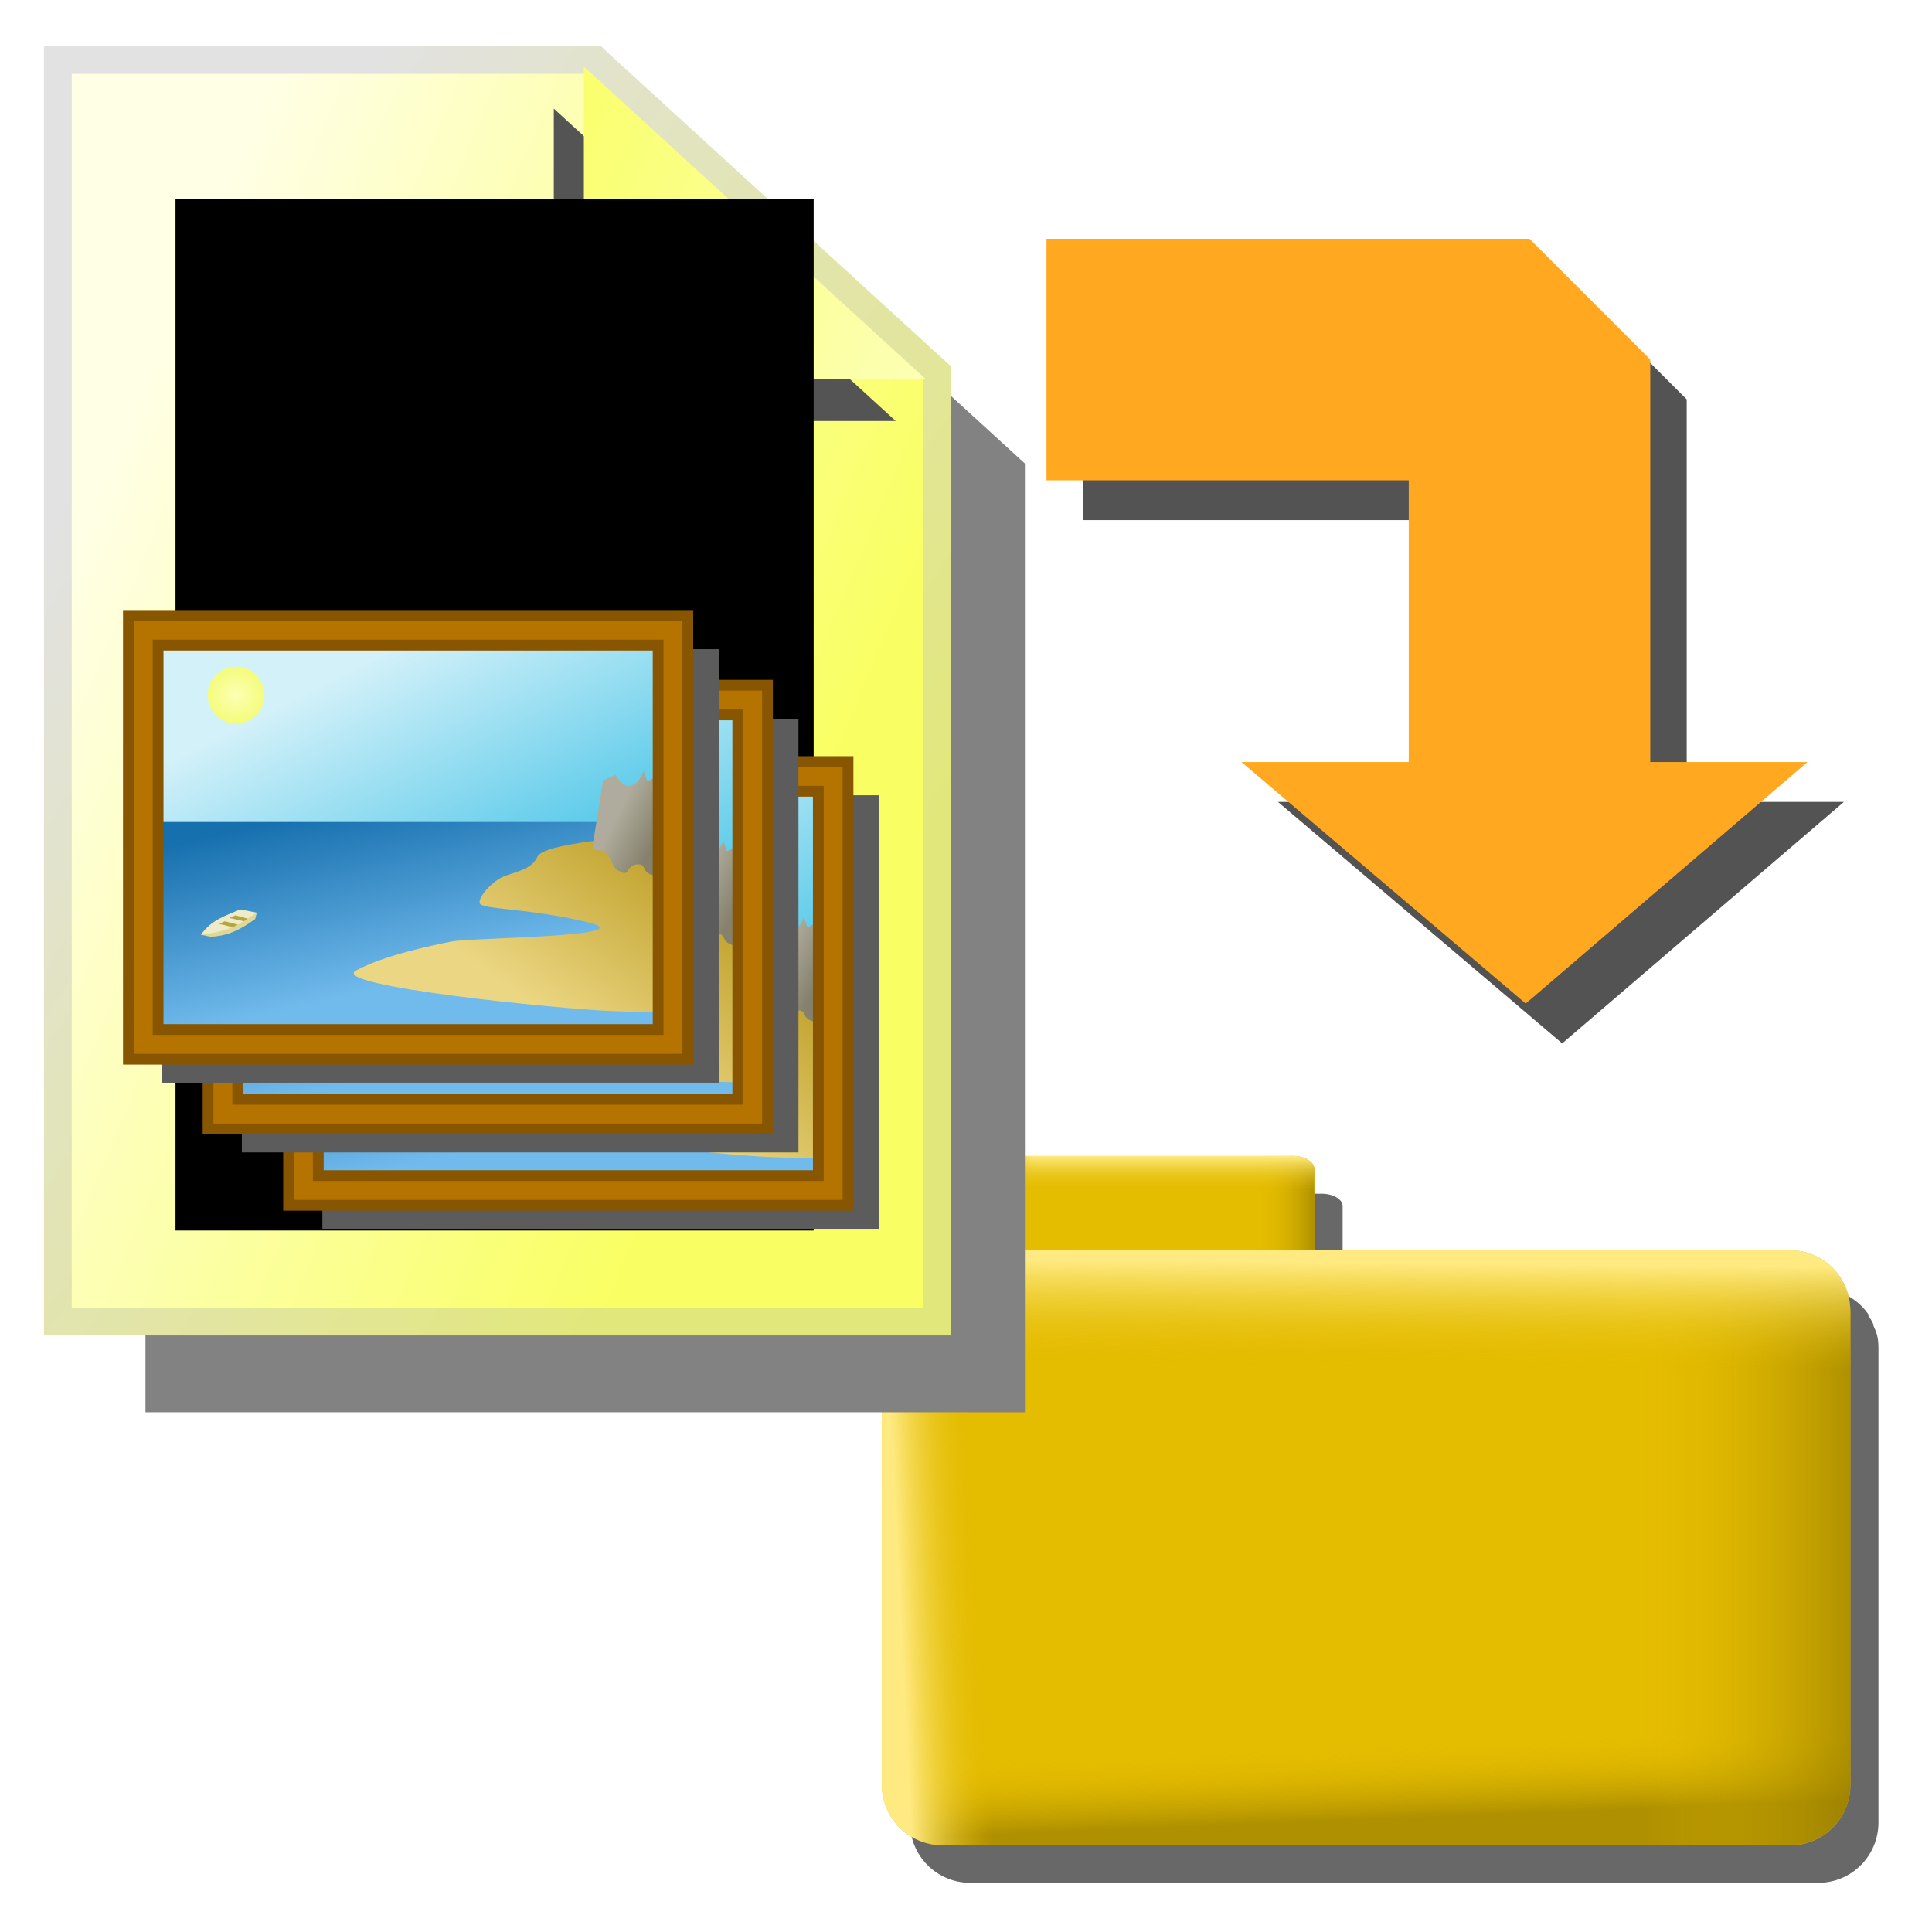 <?xml version="1.0" encoding="UTF-8" standalone="no"?>
<!-- Created with Inkscape (http://www.inkscape.org/) -->

<svg
   xmlns:dc="http://purl.org/dc/elements/1.1/"
   xmlns:cc="http://creativecommons.org/ns#"
   xmlns:rdf="http://www.w3.org/1999/02/22-rdf-syntax-ns#"
   xmlns:svg="http://www.w3.org/2000/svg"
   xmlns="http://www.w3.org/2000/svg"
   xmlns:xlink="http://www.w3.org/1999/xlink"
   xmlns:sodipodi="http://sodipodi.sourceforge.net/DTD/sodipodi-0.dtd"
   xmlns:inkscape="http://www.inkscape.org/namespaces/inkscape"
   width="48px"
   height="48px"
   id="svg2383"
   sodipodi:version="0.32"
   inkscape:version="0.47 r22583"
   sodipodi:docname="file_yellow_paintings_save.svg"
   inkscape:output_extension="org.inkscape.output.svg.inkscape"
   version="1.1">
  <title
     id="title2964">Save File with Paintings</title>
  <defs
     id="defs2385">
    <marker
       inkscape:stockid="Arrow1Mend"
       orient="auto"
       refY="0.0"
       refX="0.0"
       id="Arrow1Mend"
       style="overflow:visible;">
      <path
         id="path3654"
         d="M 0.0,0.0 L 5.0,-5.0 L -12.5,0.0 L 5.0,5.0 L 0.0,0.0 z "
         style="fill-rule:evenodd;stroke:#000000;stroke-width:1.0pt;marker-start:none;"
         transform="scale(0.4) rotate(180) translate(10,0)" />
    </marker>
    <marker
       inkscape:stockid="Arrow2Mend"
       orient="auto"
       refY="0.0"
       refX="0.0"
       id="Arrow2Mend"
       style="overflow:visible;">
      <path
         id="path3672"
         style="font-size:12.0;fill-rule:evenodd;stroke-width:0.625;stroke-linejoin:round;"
         d="M 8.719,4.034 L -2.207,0.016 L 8.719,-4.002 C 6.973,-1.63 6.983,1.616 8.719,4.034 z "
         transform="scale(0.6) rotate(180) translate(0,0)" />
    </marker>
    <marker
       inkscape:stockid="Arrow2Lend"
       orient="auto"
       refY="0.0"
       refX="0.0"
       id="Arrow2Lend"
       style="overflow:visible;">
      <path
         id="path3666"
         style="font-size:12.0;fill-rule:evenodd;stroke-width:0.625;stroke-linejoin:round;"
         d="M 8.719,4.034 L -2.207,0.016 L 8.719,-4.002 C 6.973,-1.63 6.983,1.616 8.719,4.034 z "
         transform="scale(1.1) rotate(180) translate(1,0)" />
    </marker>
    <linearGradient
       id="linearGradient3355">
      <stop
         id="stop3357"
         offset="0"
         style="stop-color:#e4bc00;stop-opacity:0" />
      <stop
         id="stop3359"
         offset="1"
         style="stop-color:#977d00;stop-opacity:0.699" />
    </linearGradient>
    <linearGradient
       id="linearGradient3349">
      <stop
         style="stop-color:#e4bc00;stop-opacity:0"
         offset="0"
         id="stop3351" />
      <stop
         style="stop-color:#ffea82;stop-opacity:1"
         offset="1"
         id="stop3353" />
    </linearGradient>
    <linearGradient
       id="linearGradient3343">
      <stop
         id="stop3345"
         offset="0"
         style="stop-color:#e4bc00;stop-opacity:0" />
      <stop
         id="stop3347"
         offset="1"
         style="stop-color:#ffea82;stop-opacity:1" />
    </linearGradient>
    <linearGradient
       id="linearGradient3319">
      <stop
         style="stop-color:#e4bc00;stop-opacity:0"
         offset="0"
         id="stop3321" />
      <stop
         style="stop-color:#ffea82;stop-opacity:1"
         offset="1"
         id="stop3323" />
    </linearGradient>
    <linearGradient
       id="linearGradient3300">
      <stop
         id="stop3302"
         offset="0"
         style="stop-color:#e4bc00;stop-opacity:0" />
      <stop
         id="stop3304"
         offset="1"
         style="stop-color:#ffea82;stop-opacity:1" />
    </linearGradient>
    <linearGradient
       id="linearGradient3266">
      <stop
         style="stop-color:#e4bc00;stop-opacity:0"
         offset="0"
         id="stop3268" />
      <stop
         style="stop-color:#977d00;stop-opacity:0.699"
         offset="1"
         id="stop3270" />
    </linearGradient>
    <linearGradient
       id="linearGradient3183">
      <stop
         id="stop3185"
         offset="0"
         style="stop-color:#e2e77c;stop-opacity:1;" />
      <stop
         id="stop3187"
         offset="1"
         style="stop-color:#e2e2e2;stop-opacity:1" />
    </linearGradient>
    <linearGradient
       id="linearGradient3167">
      <stop
         style="stop-color:#f9ff63;stop-opacity:1;"
         offset="0"
         id="stop3169" />
      <stop
         style="stop-color:#ffffe5;stop-opacity:1"
         offset="1"
         id="stop3171" />
    </linearGradient>
    <inkscape:perspective
       sodipodi:type="inkscape:persp3d"
       inkscape:vp_x="0 : 24 : 1"
       inkscape:vp_y="0 : 1000 : 0"
       inkscape:vp_z="48 : 24 : 1"
       inkscape:persp3d-origin="24 : 16 : 1"
       id="perspective2391" />
    <linearGradient
       inkscape:collect="always"
       xlink:href="#linearGradient3167"
       id="linearGradient3173"
       x1="30.704"
       y1="23.666"
       x2="6.863"
       y2="13.658"
       gradientUnits="userSpaceOnUse" />
    <linearGradient
       inkscape:collect="always"
       xlink:href="#linearGradient3183"
       id="linearGradient3181"
       x1="32.32"
       y1="28.305"
       x2="8"
       y2="11.739"
       gradientUnits="userSpaceOnUse" />
    <linearGradient
       inkscape:collect="always"
       xlink:href="#linearGradient3167"
       id="linearGradient3191"
       gradientUnits="userSpaceOnUse"
       x1="30.704"
       y1="23.666"
       x2="6.863"
       y2="13.658" />
    <linearGradient
       inkscape:collect="always"
       xlink:href="#linearGradient3183"
       id="linearGradient3193"
       gradientUnits="userSpaceOnUse"
       x1="32.32"
       y1="28.305"
       x2="8"
       y2="11.739" />
    <linearGradient
       inkscape:collect="always"
       xlink:href="#linearGradient3167"
       id="linearGradient3198"
       gradientUnits="userSpaceOnUse"
       x1="30.704"
       y1="23.666"
       x2="6.863"
       y2="13.658"
       gradientTransform="matrix(-0.751,0,0,-0.755,39.8,10.553)" />
    <filter
       inkscape:collect="always"
       id="filter3442"
       x="-0.146"
       width="1.291"
       y="-0.102"
       height="1.204">
      <feGaussianBlur
         inkscape:collect="always"
         stdDeviation="1.765"
         id="feGaussianBlur3444" />
    </filter>
    <filter
       inkscape:collect="always"
       id="filter3458"
       x="-0.458"
       width="1.916"
       y="-0.504"
       height="2.008">
      <feGaussianBlur
         inkscape:collect="always"
         stdDeviation="2.159"
         id="feGaussianBlur3460" />
    </filter>
    <linearGradient
       inkscape:collect="always"
       xlink:href="#linearGradient3167"
       id="linearGradient3462"
       gradientUnits="userSpaceOnUse"
       x1="30.704"
       y1="23.666"
       x2="6.863"
       y2="13.658"
       gradientTransform="matrix(0.751,0,0,0.755,-2.012,0.357)" />
    <linearGradient
       inkscape:collect="always"
       xlink:href="#linearGradient3183"
       id="linearGradient3464"
       gradientUnits="userSpaceOnUse"
       x1="32.32"
       y1="28.305"
       x2="8"
       y2="11.739"
       gradientTransform="matrix(0.751,0,0,0.755,-2.012,0.357)" />
    <linearGradient
       inkscape:collect="always"
       xlink:href="#linearGradient3266"
       id="linearGradient3272"
       x1="33.525"
       y1="43.422"
       x2="33.597"
       y2="45.24"
       gradientUnits="userSpaceOnUse"
       gradientTransform="translate(-0.404,0)" />
    <linearGradient
       inkscape:collect="always"
       xlink:href="#linearGradient3355"
       id="linearGradient3285"
       x1="41.219"
       y1="38.453"
       x2="46.375"
       y2="38.453"
       gradientUnits="userSpaceOnUse"
       gradientTransform="translate(-0.404,0)" />
    <linearGradient
       inkscape:collect="always"
       xlink:href="#linearGradient3349"
       id="linearGradient3298"
       x1="34.737"
       y1="33.951"
       x2="34.758"
       y2="31.375"
       gradientUnits="userSpaceOnUse"
       gradientTransform="translate(-0.404,0)" />
    <linearGradient
       inkscape:collect="always"
       xlink:href="#linearGradient3319"
       id="linearGradient3317"
       x1="24.688"
       y1="37.948"
       x2="22.668"
       y2="38.049"
       gradientUnits="userSpaceOnUse"
       gradientTransform="translate(-0.404,0)" />
    <linearGradient
       inkscape:collect="always"
       xlink:href="#linearGradient3355"
       id="linearGradient3337"
       gradientUnits="userSpaceOnUse"
       x1="48.795"
       y1="19.563"
       x2="52.739"
       y2="19.563"
       gradientTransform="matrix(0.35,0,0,0.216,14.195,26.094)" />
    <linearGradient
       inkscape:collect="always"
       xlink:href="#linearGradient3349"
       id="linearGradient3339"
       gradientUnits="userSpaceOnUse"
       x1="40.708"
       y1="16.273"
       x2="40.708"
       y2="12.173"
       gradientTransform="matrix(0.35,0,0,0.216,14.195,26.094)" />
    <linearGradient
       inkscape:collect="always"
       xlink:href="#linearGradient3343"
       id="linearGradient3341"
       gradientUnits="userSpaceOnUse"
       x1="32.87"
       y1="19.563"
       x2="29.234"
       y2="19.563"
       gradientTransform="matrix(0.35,0,0,0.216,14.195,26.094)" />
    <filter
       inkscape:collect="always"
       id="filter3636"
       x="-0.091"
       width="1.182"
       y="-0.128"
       height="1.256">
      <feGaussianBlur
         inkscape:collect="always"
         stdDeviation="0.914"
         id="feGaussianBlur3638" />
    </filter>
    <filter
       inkscape:collect="always"
       id="filter6084">
      <feGaussianBlur
         inkscape:collect="always"
         stdDeviation="0.684"
         id="feGaussianBlur6086" />
    </filter>
    <inkscape:perspective
       id="perspective3943"
       inkscape:persp3d-origin="0.5 : 0.33333333 : 1"
       inkscape:vp_z="1 : 0.5 : 1"
       inkscape:vp_y="0 : 1000 : 0"
       inkscape:vp_x="0 : 0.5 : 1"
       sodipodi:type="inkscape:persp3d" />
    <filter
       color-interpolation-filters="sRGB"
       inkscape:collect="always"
       id="filter3720-0">
      <feGaussianBlur
         inkscape:collect="always"
         stdDeviation="1.037"
         id="feGaussianBlur3722-9" />
    </filter>
    <linearGradient
       inkscape:collect="always"
       xlink:href="#linearGradient3604-8"
       id="linearGradient3421"
       gradientUnits="userSpaceOnUse"
       gradientTransform="matrix(0.488,0,0,0.488,13.408,19.053)"
       x1="25.429"
       y1="30.286"
       x2="15.571"
       y2="10.786" />
    <linearGradient
       inkscape:collect="always"
       id="linearGradient3604-8">
      <stop
         style="stop-color:#47c4e7;stop-opacity:1"
         offset="0"
         id="stop3606-8" />
      <stop
         style="stop-color:#d3f1f9;stop-opacity:1"
         offset="1"
         id="stop3608-2" />
    </linearGradient>
    <linearGradient
       inkscape:collect="always"
       xlink:href="#linearGradient3643-5"
       id="linearGradient3423"
       gradientUnits="userSpaceOnUse"
       gradientTransform="matrix(0.488,0,0,0.488,13.408,19.053)"
       x1="15.286"
       y1="34.393"
       x2="12.214"
       y2="20.929" />
    <linearGradient
       inkscape:collect="always"
       id="linearGradient3643-5">
      <stop
         style="stop-color:#71baec;stop-opacity:1"
         offset="0"
         id="stop3645-5" />
      <stop
         style="stop-color:#1770ae;stop-opacity:1"
         offset="1"
         id="stop3647-1" />
    </linearGradient>
    <linearGradient
       inkscape:collect="always"
       xlink:href="#linearGradient3653-1"
       id="linearGradient3425"
       gradientUnits="userSpaceOnUse"
       gradientTransform="matrix(0.488,0,0,0.488,13.408,19.053)"
       x1="29.98"
       y1="33.429"
       x2="38.286"
       y2="21.929" />
    <linearGradient
       inkscape:collect="always"
       id="linearGradient3653-1">
      <stop
         style="stop-color:#ebd683;stop-opacity:1"
         offset="0"
         id="stop3655-1" />
      <stop
         style="stop-color:#c1a32e;stop-opacity:1"
         offset="1"
         id="stop3657-5" />
    </linearGradient>
    <linearGradient
       inkscape:collect="always"
       xlink:href="#linearGradient3663-7"
       id="linearGradient3427"
       gradientUnits="userSpaceOnUse"
       gradientTransform="matrix(0.488,0,0,0.488,13.408,19.053)"
       x1="37.5"
       y1="20.855"
       x2="40.5"
       y2="22.355" />
    <linearGradient
       inkscape:collect="always"
       id="linearGradient3663-7">
      <stop
         style="stop-color:#afac9d;stop-opacity:1"
         offset="0"
         id="stop3665-6" />
      <stop
         style="stop-color:#85816c;stop-opacity:1"
         offset="1"
         id="stop3667-1" />
    </linearGradient>
    <radialGradient
       inkscape:collect="always"
       xlink:href="#linearGradient3673-2"
       id="radialGradient3429"
       gradientUnits="userSpaceOnUse"
       gradientTransform="matrix(2.492,-8.862328e-8,8.9864923e-8,2.339,-14.438,-16.31)"
       cx="9.679"
       cy="12.179"
       fx="9.679"
       fy="12.179"
       r="2.107" />
    <linearGradient
       inkscape:collect="always"
       id="linearGradient3673-2">
      <stop
         style="stop-color:#fdffb5;stop-opacity:1"
         offset="0"
         id="stop3675-3" />
      <stop
         style="stop-color:#f5fc00;stop-opacity:0.672"
         offset="1"
         id="stop3677-2" />
    </linearGradient>
    <filter
       color-interpolation-filters="sRGB"
       inkscape:collect="always"
       id="filter3693-2"
       x="-0.195"
       width="1.39"
       y="-0.195"
       height="1.39">
      <feGaussianBlur
         inkscape:collect="always"
         stdDeviation="0.343"
         id="feGaussianBlur3695-1" />
    </filter>
    <linearGradient
       inkscape:collect="always"
       xlink:href="#linearGradient3604-8"
       id="linearGradient3383"
       gradientUnits="userSpaceOnUse"
       gradientTransform="matrix(0.488,0,0,0.488,13.408,19.053)"
       x1="25.429"
       y1="30.286"
       x2="15.571"
       y2="10.786" />
    <linearGradient
       inkscape:collect="always"
       xlink:href="#linearGradient3643-5"
       id="linearGradient3385"
       gradientUnits="userSpaceOnUse"
       gradientTransform="matrix(0.488,0,0,0.488,13.408,19.053)"
       x1="15.286"
       y1="34.393"
       x2="12.214"
       y2="20.929" />
    <linearGradient
       inkscape:collect="always"
       xlink:href="#linearGradient3653-1"
       id="linearGradient3387"
       gradientUnits="userSpaceOnUse"
       gradientTransform="matrix(0.488,0,0,0.488,13.408,19.053)"
       x1="29.98"
       y1="33.429"
       x2="38.286"
       y2="21.929" />
    <linearGradient
       inkscape:collect="always"
       xlink:href="#linearGradient3663-7"
       id="linearGradient3389"
       gradientUnits="userSpaceOnUse"
       gradientTransform="matrix(0.488,0,0,0.488,13.408,19.053)"
       x1="37.5"
       y1="20.855"
       x2="40.5"
       y2="22.355" />
    <radialGradient
       inkscape:collect="always"
       xlink:href="#linearGradient3673-2"
       id="radialGradient3391"
       gradientUnits="userSpaceOnUse"
       gradientTransform="matrix(2.492,-8.862328e-8,8.9864923e-8,2.339,-14.438,-16.31)"
       cx="9.679"
       cy="12.179"
       fx="9.679"
       fy="12.179"
       r="2.107" />
    <linearGradient
       inkscape:collect="always"
       xlink:href="#linearGradient3604-8"
       id="linearGradient3345"
       gradientUnits="userSpaceOnUse"
       gradientTransform="matrix(0.488,0,0,0.488,13.408,19.053)"
       x1="25.429"
       y1="30.286"
       x2="15.571"
       y2="10.786" />
    <linearGradient
       inkscape:collect="always"
       xlink:href="#linearGradient3643-5"
       id="linearGradient3347"
       gradientUnits="userSpaceOnUse"
       gradientTransform="matrix(0.488,0,0,0.488,13.408,19.053)"
       x1="15.286"
       y1="34.393"
       x2="12.214"
       y2="20.929" />
    <linearGradient
       inkscape:collect="always"
       xlink:href="#linearGradient3653-1"
       id="linearGradient3349-6"
       gradientUnits="userSpaceOnUse"
       gradientTransform="matrix(0.488,0,0,0.488,13.408,19.053)"
       x1="29.98"
       y1="33.429"
       x2="38.286"
       y2="21.929" />
    <linearGradient
       inkscape:collect="always"
       xlink:href="#linearGradient3663-7"
       id="linearGradient3351"
       gradientUnits="userSpaceOnUse"
       gradientTransform="matrix(0.488,0,0,0.488,13.408,19.053)"
       x1="37.5"
       y1="20.855"
       x2="40.5"
       y2="22.355" />
    <radialGradient
       inkscape:collect="always"
       xlink:href="#linearGradient3673-2"
       id="radialGradient3353"
       gradientUnits="userSpaceOnUse"
       gradientTransform="matrix(2.492,-8.862328e-8,8.9864923e-8,2.339,-14.438,-16.31)"
       cx="9.679"
       cy="12.179"
       fx="9.679"
       fy="12.179"
       r="2.107" />
  </defs>
  <sodipodi:namedview
     id="base"
     pagecolor="#ffffff"
     bordercolor="#666666"
     borderopacity="1.0"
     inkscape:pageopacity="0.0"
     inkscape:pageshadow="2"
     inkscape:zoom="9.8994949"
     inkscape:cx="-7.864308"
     inkscape:cy="23.677966"
     inkscape:current-layer="layer1"
     showgrid="true"
     inkscape:grid-bbox="true"
     inkscape:document-units="px"
     inkscape:window-width="1680"
     inkscape:window-height="1000"
     inkscape:window-x="-8"
     inkscape:window-y="-8"
     inkscape:window-maximized="1">
    <inkscape:grid
       type="xygrid"
       id="grid2393"
       visible="true"
       enabled="true"
       empspacing="4" />
  </sodipodi:namedview>
  <g
     inkscape:groupmode="layer"
     id="layer2"
     inkscape:label="directory"
     sodipodi:insensitive="true">
    <path
       style="fill:#686868;fill-opacity:1;fill-rule:nonzero;stroke:none;stroke-width:1;marker:none;visibility:visible;display:inline;overflow:visible;filter:url(#filter3636);enable-background:accumulate"
       d="m 25.451,29.656 c -0.291,0 -0.531,0.133 -0.531,0.312 l 0,0.75 0,1.281 -0.812,0 c -0.208,0 -0.414,0.049 -0.594,0.125 -0.269,0.114 -0.495,0.292 -0.656,0.531 -0.004,0.006 0.004,0.025 0,0.031 -0.047,0.073 -0.091,0.138 -0.125,0.219 -0.004,0.009 0.004,0.022 0,0.031 -0.033,0.082 -0.076,0.162 -0.094,0.25 -0.024,0.107 -0.031,0.198 -0.031,0.312 l 0,3.469 0,8.312 c 0,0.831 0.669,1.5 1.5,1.5 l 3.25,0 17.812,0 c 0.831,0 1.5,-0.669 1.5,-1.5 l 0,-3.312 0,-8.469 c 0,-0.114 -0.007,-0.206 -0.031,-0.312 -0.018,-0.088 -0.061,-0.168 -0.094,-0.25 -0.004,-0.009 0.004,-0.022 0,-0.031 -0.034,-0.081 -0.078,-0.146 -0.125,-0.219 -0.004,-0.007 0.004,-0.025 0,-0.031 C 46.258,32.417 46.032,32.239 45.763,32.125 45.583,32.049 45.377,32 45.169,32 l -11.812,0 0,-2.031 c 0,-0.179 -0.24,-0.312 -0.531,-0.312 l -1.281,0 -6.094,0 z"
       id="rect3361" />
    <rect
       ry="0.324"
       rx="0.525"
       y="28.722"
       x="24.232"
       height="3.186"
       width="8.423"
       id="rect3325"
       style="fill:#e4bc00;fill-opacity:1;fill-rule:nonzero;stroke:none;stroke-width:1;marker:none;visibility:visible;display:inline;overflow:visible;enable-background:accumulate" />
    <path
       id="path3329"
       d="m 30.849,28.719 0,3.188 1.28,0 c 0.291,0 0.525,-0.144 0.525,-0.324 l 0,-2.541 c 0,-0.179 -0.234,-0.324 -0.525,-0.324 l -1.28,0 z"
       style="fill:url(#linearGradient3337);fill-opacity:1;fill-rule:nonzero;stroke:none;stroke-width:1;marker:none;visibility:visible;display:inline;overflow:visible;enable-background:accumulate" />
    <path
       id="path3331"
       d="m 24.757,28.719 c -0.291,0 -0.525,0.144 -0.525,0.324 l 0,0.748 8.422,0 0,-0.748 c 0,-0.179 -0.234,-0.324 -0.525,-0.324 l -7.372,0 z"
       style="fill:url(#linearGradient3339);fill-opacity:1;fill-rule:nonzero;stroke:none;stroke-width:1;marker:none;visibility:visible;display:inline;overflow:visible;enable-background:accumulate" />
    <path
       id="path3333"
       d="m 24.757,28.719 c -0.291,0 -0.525,0.144 -0.525,0.324 l 0,2.541 c 0,0.179 0.234,0.324 0.525,0.324 l 1.138,0 0,-3.188 -1.138,0 z"
       style="fill:url(#linearGradient3341);fill-opacity:1;fill-rule:nonzero;stroke:none;stroke-width:1;marker:none;visibility:visible;display:inline;overflow:visible;enable-background:accumulate" />
    <rect
       style="fill:#e4bc00;fill-opacity:1;fill-rule:nonzero;stroke:none;stroke-width:1;marker:none;visibility:visible;display:inline;overflow:visible;enable-background:accumulate"
       id="rect2444"
       width="24.064"
       height="14.771"
       x="21.909"
       y="31.078"
       rx="1.5"
       ry="1.5" />
    <path
       style="fill:url(#linearGradient3272);fill-opacity:1;fill-rule:nonzero;stroke:none;stroke-width:1;marker:none;visibility:visible;display:inline;overflow:visible;enable-background:accumulate"
       d="m 21.908,41 0,3.344 c 0,0.831 0.669,1.5 1.5,1.5 l 21.062,0 c 0.831,0 1.5,-0.669 1.5,-1.5 l 0,-3.312 -23.906,0 c -0.052,0 -0.105,-0.026 -0.156,-0.031 z"
       id="rect3253" />
    <path
       style="fill:url(#linearGradient3285);fill-opacity:1;fill-rule:nonzero;stroke:none;stroke-width:1;marker:none;visibility:visible;display:inline;overflow:visible;enable-background:accumulate"
       d="m 40.815,31.062 0,14.781 3.656,0 c 0.831,0 1.5,-0.669 1.5,-1.5 l 0,-11.781 c 0,-0.831 -0.669,-1.5 -1.5,-1.5 l -3.656,0 z"
       id="rect3274" />
    <path
       style="fill:url(#linearGradient3298);fill-opacity:1;fill-rule:nonzero;stroke:none;stroke-width:1;marker:none;visibility:visible;display:inline;overflow:visible;enable-background:accumulate"
       d="m 23.408,31.062 c -0.831,0 -1.5,0.669 -1.5,1.5 l 0,3.469 24.062,0 0,-3.469 c 0,-0.831 -0.669,-1.5 -1.5,-1.5 l -21.062,0 z"
       id="rect3287" />
    <path
       style="fill:url(#linearGradient3317);fill-opacity:1;fill-rule:nonzero;stroke:none;stroke-width:1;marker:none;visibility:visible;display:inline;overflow:visible;enable-background:accumulate"
       d="m 23.408,31.062 c -0.831,0 -1.5,0.669 -1.5,1.5 l 0,11.781 c 0,0.831 0.669,1.5 1.5,1.5 l 3.25,0 0,-14.781 -3.25,0 z"
       id="rect3306" />
  </g>
  <g
     id="layer1"
     inkscape:label="file"
     inkscape:groupmode="layer">
    <path
       id="path3384"
       d="m 24.327,4.5 -17.781,0 0,41.5 29.094,0 0,-31.219 -11.312,-10.281 z"
       style="fill:#828282;fill-opacity:1;fill-rule:nonzero;stroke:none;stroke-width:0.917;marker:none;visibility:visible;display:inline;overflow:visible;filter:url(#filter3442);enable-background:accumulate"
       transform="matrix(0.751,0,0,0.755,-1.302,0.357)" />
    <path
       style="fill:url(#linearGradient3462);fill-opacity:1;fill-rule:nonzero;stroke:url(#linearGradient3464);stroke-width:0.691;stroke-linecap:butt;stroke-linejoin:miter;stroke-miterlimit:4;stroke-opacity:1;stroke-dasharray:none;stroke-dashoffset:0;marker:none;visibility:visible;display:inline;overflow:visible;enable-background:accumulate"
       d="m 14.788,1.49 -13.351,0 0,31.343 21.845,0 0,-23.578 -8.494,-7.765 z"
       id="path3196" />
    <path
       id="path3202"
       d="m 36.858,13.382 -11.312,-10.281 0,10.281 11.312,0 z"
       style="fill:#545454;fill-opacity:1;fill-rule:nonzero;stroke:none;stroke-width:0.917;marker:none;visibility:visible;display:inline;overflow:visible;filter:url(#filter3458);enable-background:accumulate"
       transform="matrix(0.751,0,0,0.755,-5.426,0.357)" />
    <path
       style="fill:url(#linearGradient3198);fill-opacity:1;fill-rule:nonzero;stroke:none;stroke-width:0.917;marker:none;visibility:visible;display:inline;overflow:visible;enable-background:accumulate"
       d="m 23,9.42 -8.494,-7.765 0,7.765 8.494,0 z"
       id="rect2395" />
    <flowRoot
       xml:space="preserve"
       id="flowRoot2401"
       style="font-size:2px;font-style:normal;font-weight:normal;fill:#000000;fill-opacity:1;stroke:none;font-family:Bitstream Vera Sans"
       transform="matrix(0.751,0,0,0.755,-5.426,0.357)"><flowRegion
         id="flowRegion2403"><rect
           id="rect2405"
           width="21.112"
           height="33.941"
           x="13.031"
           y="6.079"
           style="font-size:2px" /></flowRegion><flowPara
         id="flowPara2407" /></flowRoot>    <g
       id="g3330"
       transform="matrix(0.687,0,0,0.687,-2.539,3.944)">
      <rect
         style="fill:#5c5c5c;fill-opacity:1;stroke:none;filter:url(#filter3720-0)"
         id="rect3170"
         width="41.25"
         height="32.125"
         x="37"
         y="0.125"
         transform="matrix(0.488,0,0,0.488,-2.702,22.959)" />
      <rect
         style="fill:url(#linearGradient3345);fill-opacity:1;stroke:none"
         id="rect3172"
         width="19.109"
         height="14.785"
         x="14.838"
         y="22.61" />
      <rect
         style="fill:url(#linearGradient3347);fill-opacity:1;stroke:none"
         id="rect3174"
         width="19.492"
         height="8.125"
         x="14.489"
         y="29.27" />
      <path
         style="fill:url(#linearGradient3349-6);fill-opacity:1;stroke:none"
         d="m 33.423,29.758 c -1.116,0.035 -4.289,0.279 -4.498,0.767 -0.209,0.488 -0.872,0.558 -1.255,0.732 -0.384,0.174 -0.872,0.697 -0.837,0.941 0.035,0.244 1.743,0.174 3.905,0.697 2.162,0.523 -4.219,0.558 -4.917,0.697 -0.697,0.139 -2.406,0.488 -3.452,1.046 -1.046,0.558 7.392,1.395 9.171,1.465 1.778,0.07 2.267,0.07 2.267,0.07 l -0.384,-6.416 z"
         id="path3176" />
      <path
         style="fill:url(#linearGradient3351);fill-opacity:1;stroke:none"
         d="m 30.913,30.177 c 0.105,0.209 0.384,0 0.593,0.349 0.209,0.349 0.139,0.418 0.453,0.558 0.314,0.139 0.174,-0.244 0.558,-0.279 0.384,-0.035 0.139,0.244 0.558,0.384 0.418,0.139 0.941,-0.209 0.941,-0.209 l -0.174,-3.731 -0.941,0.558 -0.139,-0.384 c 0,0 -0.105,0.384 -0.418,0.523 -0.314,0.139 -0.593,-0.384 -0.593,-0.384 l -0.453,0.209 -0.384,2.406 z"
         id="path3178" />
      <path
         sodipodi:type="arc"
         style="fill:url(#radialGradient3353);fill-opacity:1;stroke:none;filter:url(#filter3693-2)"
         id="path3180"
         sodipodi:cx="9.6785717"
         sodipodi:cy="12.178572"
         sodipodi:rx="2.1071429"
         sodipodi:ry="2.1071429"
         d="m 11.786,12.179 c 0,1.164 -0.943,2.107 -2.107,2.107 -1.164,0 -2.107,-0.943 -2.107,-2.107 0,-1.164 0.943,-2.107 2.107,-2.107 1.164,0 2.107,0.943 2.107,2.107 z"
         transform="matrix(0.488,0,0,0.488,13.303,18.739)" />
      <path
         style="fill:#e0d794;fill-opacity:1;stroke:none"
         d="m 18.778,32.548 -0.061,0.231 c -0.67,0.488 -1.126,0.621 -1.617,0.641 l -0.34,-0.072 2.018,-0.8 z"
         id="path3182"
         sodipodi:nodetypes="ccccc" />
      <path
         style="fill:#efeac7;fill-opacity:1;stroke:none"
         d="m 18.172,32.43 0.606,0.118 c -0.591,0.35 -0.716,0.622 -2.022,0.802 0.366,-0.546 0.928,-0.7 1.417,-0.92 z"
         id="path3184"
         sodipodi:nodetypes="cccc" />
      <path
         style="fill:#b5a73f;fill-opacity:1;stroke:none"
         d="m 18,32.646 -0.214,0.092 0.519,0.122 c 0.047,-0.031 0.097,-0.063 0.145,-0.095 L 18,32.646 z"
         id="path3186"
         sodipodi:nodetypes="ccccc" />
      <path
         style="fill:#b5a73f;fill-opacity:1;stroke:none"
         d="m 17.619,32.86 -0.214,0.092 0.503,0.122 c 0.068,-0.029 0.125,-0.06 0.183,-0.092 l -0.473,-0.122 z"
         id="path3188" />
      <g
         transform="matrix(0.488,0,0,0.488,13.216,18.827)"
         id="g3190">
        <rect
           y="7.193"
           x="2.979"
           height="30.685"
           width="39.257"
           id="rect3192"
           style="fill:none;stroke:#885600;stroke-width:3;stroke-linecap:butt;stroke-linejoin:miter;stroke-miterlimit:4;stroke-opacity:1;stroke-dasharray:none;stroke-dashoffset:0" />
        <rect
           style="fill:none;stroke:#b57300;stroke-width:1.4;stroke-linecap:butt;stroke-linejoin:miter;stroke-miterlimit:4;stroke-opacity:1;stroke-dasharray:none;stroke-dashoffset:0"
           id="rect3194"
           width="39.257"
           height="30.685"
           x="2.979"
           y="7.193" />
      </g>
    </g>
    <g
       transform="matrix(0.687,0,0,0.687,-4.54,2.047)"
       id="g3355">
      <rect
         transform="matrix(0.488,0,0,0.488,-2.702,22.959)"
         y="0.125"
         x="37"
         height="32.125"
         width="41.25"
         id="rect3357"
         style="fill:#5c5c5c;fill-opacity:1;stroke:none;filter:url(#filter3720-0)" />
      <rect
         y="22.61"
         x="14.838"
         height="14.785"
         width="19.109"
         id="rect3359"
         style="fill:url(#linearGradient3383);fill-opacity:1;stroke:none" />
      <rect
         y="29.27"
         x="14.489"
         height="8.125"
         width="19.492"
         id="rect3361-8"
         style="fill:url(#linearGradient3385);fill-opacity:1;stroke:none" />
      <path
         id="path3363"
         d="m 33.423,29.758 c -1.116,0.035 -4.289,0.279 -4.498,0.767 -0.209,0.488 -0.872,0.558 -1.255,0.732 -0.384,0.174 -0.872,0.697 -0.837,0.941 0.035,0.244 1.743,0.174 3.905,0.697 2.162,0.523 -4.219,0.558 -4.917,0.697 -0.697,0.139 -2.406,0.488 -3.452,1.046 -1.046,0.558 7.392,1.395 9.171,1.465 1.778,0.07 2.267,0.07 2.267,0.07 l -0.384,-6.416 z"
         style="fill:url(#linearGradient3387);fill-opacity:1;stroke:none" />
      <path
         id="path3365"
         d="m 30.913,30.177 c 0.105,0.209 0.384,0 0.593,0.349 0.209,0.349 0.139,0.418 0.453,0.558 0.314,0.139 0.174,-0.244 0.558,-0.279 0.384,-0.035 0.139,0.244 0.558,0.384 0.418,0.139 0.941,-0.209 0.941,-0.209 l -0.174,-3.731 -0.941,0.558 -0.139,-0.384 c 0,0 -0.105,0.384 -0.418,0.523 -0.314,0.139 -0.593,-0.384 -0.593,-0.384 l -0.453,0.209 -0.384,2.406 z"
         style="fill:url(#linearGradient3389);fill-opacity:1;stroke:none" />
      <path
         transform="matrix(0.488,0,0,0.488,13.303,18.739)"
         d="m 11.786,12.179 c 0,1.164 -0.943,2.107 -2.107,2.107 -1.164,0 -2.107,-0.943 -2.107,-2.107 0,-1.164 0.943,-2.107 2.107,-2.107 1.164,0 2.107,0.943 2.107,2.107 z"
         sodipodi:ry="2.1071429"
         sodipodi:rx="2.1071429"
         sodipodi:cy="12.178572"
         sodipodi:cx="9.6785717"
         id="path3367"
         style="fill:url(#radialGradient3391);fill-opacity:1;stroke:none;filter:url(#filter3693-2)"
         sodipodi:type="arc" />
      <path
         sodipodi:nodetypes="ccccc"
         id="path3369"
         d="m 18.778,32.548 -0.061,0.231 c -0.67,0.488 -1.126,0.621 -1.617,0.641 l -0.34,-0.072 2.018,-0.8 z"
         style="fill:#e0d794;fill-opacity:1;stroke:none" />
      <path
         sodipodi:nodetypes="cccc"
         id="path3371"
         d="m 18.172,32.43 0.606,0.118 c -0.591,0.35 -0.716,0.622 -2.022,0.802 0.366,-0.546 0.928,-0.7 1.417,-0.92 z"
         style="fill:#efeac7;fill-opacity:1;stroke:none" />
      <path
         sodipodi:nodetypes="ccccc"
         id="path3373"
         d="m 18,32.646 -0.214,0.092 0.519,0.122 c 0.047,-0.031 0.097,-0.063 0.145,-0.095 L 18,32.646 z"
         style="fill:#b5a73f;fill-opacity:1;stroke:none" />
      <path
         id="path3375"
         d="m 17.619,32.86 -0.214,0.092 0.503,0.122 c 0.068,-0.029 0.125,-0.06 0.183,-0.092 l -0.473,-0.122 z"
         style="fill:#b5a73f;fill-opacity:1;stroke:none" />
      <g
         id="g3377"
         transform="matrix(0.488,0,0,0.488,13.216,18.827)">
        <rect
           style="fill:none;stroke:#885600;stroke-width:3;stroke-linecap:butt;stroke-linejoin:miter;stroke-miterlimit:4;stroke-opacity:1;stroke-dasharray:none;stroke-dashoffset:0"
           id="rect3379"
           width="39.257"
           height="30.685"
           x="2.979"
           y="7.193" />
        <rect
           y="7.193"
           x="2.979"
           height="30.685"
           width="39.257"
           id="rect3381"
           style="fill:none;stroke:#b57300;stroke-width:1.4;stroke-linecap:butt;stroke-linejoin:miter;stroke-miterlimit:4;stroke-opacity:1;stroke-dasharray:none;stroke-dashoffset:0" />
      </g>
    </g>
    <g
       id="g3393"
       transform="matrix(0.687,0,0,0.687,-6.519,0.314)">
      <rect
         style="fill:#5c5c5c;fill-opacity:1;stroke:none;filter:url(#filter3720-0)"
         id="rect3395"
         width="41.25"
         height="32.125"
         x="37"
         y="0.125"
         transform="matrix(0.488,0,0,0.488,-2.702,22.959)" />
      <rect
         style="fill:url(#linearGradient3421);fill-opacity:1;stroke:none"
         id="rect3397"
         width="19.109"
         height="14.785"
         x="14.838"
         y="22.61" />
      <rect
         style="fill:url(#linearGradient3423);fill-opacity:1;stroke:none"
         id="rect3399"
         width="19.492"
         height="8.125"
         x="14.489"
         y="29.27" />
      <path
         style="fill:url(#linearGradient3425);fill-opacity:1;stroke:none"
         d="m 33.423,29.758 c -1.116,0.035 -4.289,0.279 -4.498,0.767 -0.209,0.488 -0.872,0.558 -1.255,0.732 -0.384,0.174 -0.872,0.697 -0.837,0.941 0.035,0.244 1.743,0.174 3.905,0.697 2.162,0.523 -4.219,0.558 -4.917,0.697 -0.697,0.139 -2.406,0.488 -3.452,1.046 -1.046,0.558 7.392,1.395 9.171,1.465 1.778,0.07 2.267,0.07 2.267,0.07 l -0.384,-6.416 z"
         id="path3401" />
      <path
         style="fill:url(#linearGradient3427);fill-opacity:1;stroke:none"
         d="m 30.913,30.177 c 0.105,0.209 0.384,0 0.593,0.349 0.209,0.349 0.139,0.418 0.453,0.558 0.314,0.139 0.174,-0.244 0.558,-0.279 0.384,-0.035 0.139,0.244 0.558,0.384 0.418,0.139 0.941,-0.209 0.941,-0.209 l -0.174,-3.731 -0.941,0.558 -0.139,-0.384 c 0,0 -0.105,0.384 -0.418,0.523 -0.314,0.139 -0.593,-0.384 -0.593,-0.384 l -0.453,0.209 -0.384,2.406 z"
         id="path3403" />
      <path
         sodipodi:type="arc"
         style="fill:url(#radialGradient3429);fill-opacity:1;stroke:none;filter:url(#filter3693-2)"
         id="path3405"
         sodipodi:cx="9.6785717"
         sodipodi:cy="12.178572"
         sodipodi:rx="2.1071429"
         sodipodi:ry="2.1071429"
         d="m 11.786,12.179 c 0,1.164 -0.943,2.107 -2.107,2.107 -1.164,0 -2.107,-0.943 -2.107,-2.107 0,-1.164 0.943,-2.107 2.107,-2.107 1.164,0 2.107,0.943 2.107,2.107 z"
         transform="matrix(0.488,0,0,0.488,13.303,18.739)" />
      <path
         style="fill:#e0d794;fill-opacity:1;stroke:none"
         d="m 18.778,32.548 -0.061,0.231 c -0.67,0.488 -1.126,0.621 -1.617,0.641 l -0.34,-0.072 2.018,-0.8 z"
         id="path3407"
         sodipodi:nodetypes="ccccc" />
      <path
         style="fill:#efeac7;fill-opacity:1;stroke:none"
         d="m 18.172,32.43 0.606,0.118 c -0.591,0.35 -0.716,0.622 -2.022,0.802 0.366,-0.546 0.928,-0.7 1.417,-0.92 z"
         id="path3409"
         sodipodi:nodetypes="cccc" />
      <path
         style="fill:#b5a73f;fill-opacity:1;stroke:none"
         d="m 18,32.646 -0.214,0.092 0.519,0.122 c 0.047,-0.031 0.097,-0.063 0.145,-0.095 L 18,32.646 z"
         id="path3411"
         sodipodi:nodetypes="ccccc" />
      <path
         style="fill:#b5a73f;fill-opacity:1;stroke:none"
         d="m 17.619,32.86 -0.214,0.092 0.503,0.122 c 0.068,-0.029 0.125,-0.06 0.183,-0.092 l -0.473,-0.122 z"
         id="path3413" />
      <g
         transform="matrix(0.488,0,0,0.488,13.216,18.827)"
         id="g3415">
        <rect
           y="7.193"
           x="2.979"
           height="30.685"
           width="39.257"
           id="rect3417"
           style="fill:none;stroke:#885600;stroke-width:3;stroke-linecap:butt;stroke-linejoin:miter;stroke-miterlimit:4;stroke-opacity:1;stroke-dasharray:none;stroke-dashoffset:0" />
        <rect
           style="fill:none;stroke:#b57300;stroke-width:1.4;stroke-linecap:butt;stroke-linejoin:miter;stroke-miterlimit:4;stroke-opacity:1;stroke-dasharray:none;stroke-dashoffset:0"
           id="rect3419"
           width="39.257"
           height="30.685"
           x="2.979"
           y="7.193" />
      </g>
    </g>
  </g>
  <g
     inkscape:groupmode="layer"
     id="layer3"
     inkscape:label="arrow"
     sodipodi:insensitive="true">
    <path
       id="path6006"
       d="m 26.906,6.923 0,6 9,0 0,7 -4.156,0 7.062,6 7,-6 -3.906,0 0,-10 -3,-3 -12,0 z"
       style="fill:#535353;fill-opacity:1;fill-rule:evenodd;stroke:none;filter:url(#filter6084)" />
    <path
       style="fill:#ffa820;fill-opacity:1;fill-rule:evenodd;stroke:none"
       d="m 26,5.933 0,6 9,0 0,7 -4.156,0 7.062,6 7,-6 -3.906,0 0,-10 -3,-3 -12,0 z"
       id="path3640" />
  </g>
</svg>
